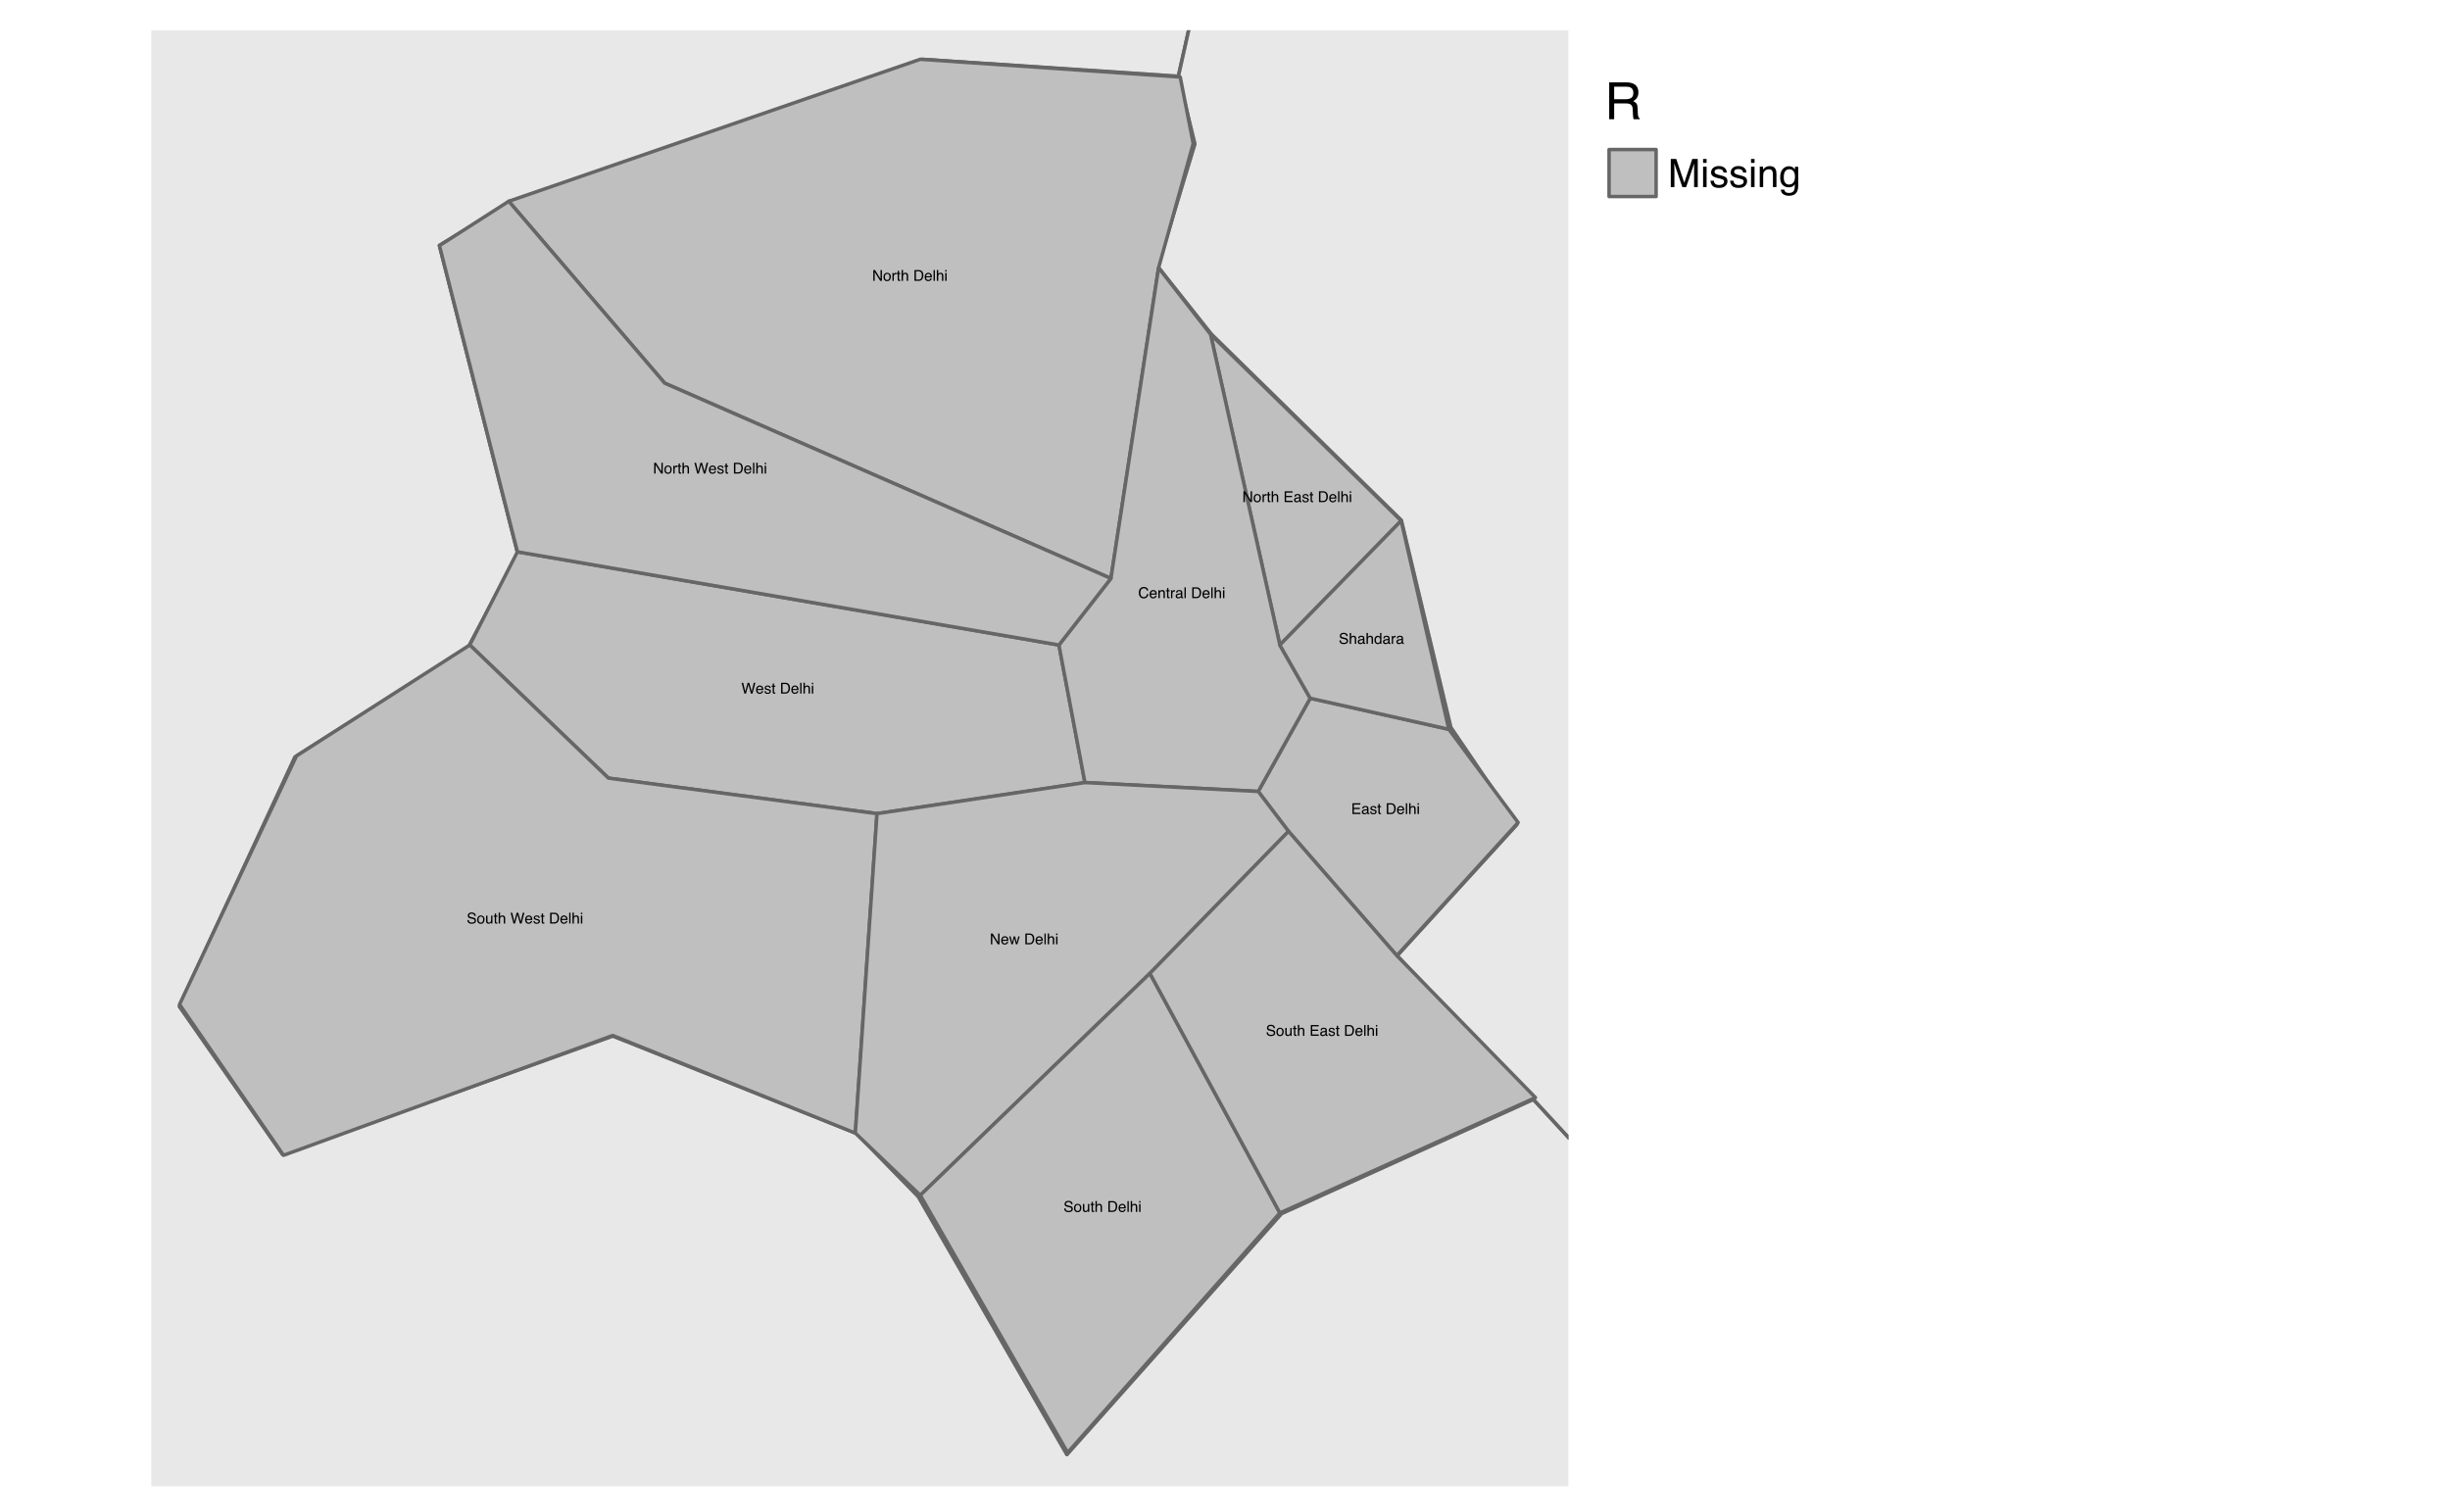 <?xml version="1.0" encoding="UTF-8"?>
<svg xmlns="http://www.w3.org/2000/svg" xmlns:xlink="http://www.w3.org/1999/xlink" width="525pt" height="324pt" viewBox="0 0 525 324" version="1.1">
<defs>
<g>
<symbol overflow="visible" id="glyph0-0">
<path style="stroke:none;" d="M 0.156 0 L 0.156 -3.438 L 2.891 -3.438 L 2.891 0 Z M 2.453 -0.438 L 2.453 -3.016 L 0.578 -3.016 L 0.578 -0.438 Z M 2.453 -0.438 "/>
</symbol>
<symbol overflow="visible" id="glyph0-1">
<path style="stroke:none;" d="M 1.688 -0.391 C 1.844 -0.391 1.973 -0.41 2.078 -0.453 C 2.254 -0.504 2.398 -0.617 2.516 -0.797 C 2.609 -0.93 2.676 -1.109 2.719 -1.328 C 2.738 -1.461 2.75 -1.582 2.75 -1.688 C 2.75 -2.113 2.664 -2.445 2.5 -2.688 C 2.332 -2.926 2.062 -3.047 1.688 -3.047 L 0.859 -3.047 L 0.859 -0.391 Z M 0.391 -3.438 L 1.781 -3.438 C 2.25 -3.438 2.613 -3.27 2.875 -2.938 C 3.113 -2.633 3.234 -2.242 3.234 -1.766 C 3.234 -1.398 3.164 -1.07 3.031 -0.781 C 2.781 -0.258 2.363 0 1.781 0 L 0.391 0 Z M 0.391 -3.438 "/>
</symbol>
<symbol overflow="visible" id="glyph0-2">
<path style="stroke:none;" d="M 1.359 -2.562 C 1.535 -2.562 1.707 -2.52 1.875 -2.438 C 2.039 -2.352 2.164 -2.242 2.25 -2.109 C 2.332 -1.984 2.391 -1.836 2.422 -1.672 C 2.441 -1.555 2.453 -1.375 2.453 -1.125 L 0.625 -1.125 C 0.625 -0.863 0.68 -0.656 0.797 -0.5 C 0.91 -0.352 1.086 -0.281 1.328 -0.281 C 1.547 -0.281 1.719 -0.352 1.844 -0.5 C 1.926 -0.582 1.984 -0.676 2.016 -0.781 L 2.422 -0.781 C 2.41 -0.695 2.375 -0.598 2.312 -0.484 C 2.25 -0.367 2.18 -0.273 2.109 -0.203 C 1.984 -0.078 1.82 0.004 1.625 0.047 C 1.531 0.078 1.414 0.094 1.281 0.094 C 0.969 0.094 0.703 -0.02 0.484 -0.25 C 0.273 -0.477 0.172 -0.797 0.172 -1.203 C 0.172 -1.609 0.281 -1.938 0.5 -2.188 C 0.719 -2.438 1.004 -2.562 1.359 -2.562 Z M 2.031 -1.453 C 2.008 -1.641 1.969 -1.785 1.906 -1.891 C 1.789 -2.098 1.598 -2.203 1.328 -2.203 C 1.129 -2.203 0.961 -2.129 0.828 -1.984 C 0.703 -1.848 0.633 -1.672 0.625 -1.453 Z M 1.312 -2.562 Z M 1.312 -2.562 "/>
</symbol>
<symbol overflow="visible" id="glyph0-3">
<path style="stroke:none;" d="M 0.328 -3.438 L 0.75 -3.438 L 0.75 0 L 0.328 0 Z M 0.328 -3.438 "/>
</symbol>
<symbol overflow="visible" id="glyph0-4">
<path style="stroke:none;" d="M 0.312 -3.453 L 0.734 -3.453 L 0.734 -2.172 C 0.828 -2.297 0.914 -2.383 1 -2.438 C 1.133 -2.52 1.305 -2.562 1.516 -2.562 C 1.867 -2.562 2.113 -2.438 2.25 -2.188 C 2.32 -2.051 2.359 -1.859 2.359 -1.609 L 2.359 0 L 1.922 0 L 1.922 -1.578 C 1.922 -1.766 1.895 -1.898 1.844 -1.984 C 1.77 -2.117 1.629 -2.188 1.422 -2.188 C 1.242 -2.188 1.082 -2.125 0.938 -2 C 0.801 -1.883 0.734 -1.66 0.734 -1.328 L 0.734 0 L 0.312 0 Z M 0.312 -3.453 "/>
</symbol>
<symbol overflow="visible" id="glyph0-5">
<path style="stroke:none;" d="M 0.312 -2.5 L 0.734 -2.5 L 0.734 0 L 0.312 0 Z M 0.312 -3.438 L 0.734 -3.438 L 0.734 -2.969 L 0.312 -2.969 Z M 0.312 -3.438 "/>
</symbol>
<symbol overflow="visible" id="glyph1-0">
<path style="stroke:none;" d="M 0.109 0 L 0.109 -2.312 L 1.953 -2.312 L 1.953 0 Z M 1.656 -0.297 L 1.656 -2.031 L 0.391 -2.031 L 0.391 -0.297 Z M 1.656 -0.297 "/>
</symbol>
<symbol overflow="visible" id="glyph1-1">
<path style="stroke:none;" d="M 0.25 -2.312 L 0.625 -2.312 L 1.797 -0.438 L 1.797 -2.312 L 2.094 -2.312 L 2.094 0 L 1.734 0 L 0.547 -1.875 L 0.547 0 L 0.25 0 Z M 1.141 -2.312 Z M 1.141 -2.312 "/>
</symbol>
<symbol overflow="visible" id="glyph1-2">
<path style="stroke:none;" d="M 0.875 -0.188 C 1.062 -0.188 1.191 -0.254 1.266 -0.391 C 1.336 -0.535 1.375 -0.695 1.375 -0.875 C 1.375 -1.031 1.348 -1.16 1.297 -1.266 C 1.211 -1.422 1.078 -1.5 0.891 -1.5 C 0.711 -1.5 0.582 -1.43 0.5 -1.297 C 0.426 -1.16 0.391 -1 0.391 -0.812 C 0.391 -0.633 0.426 -0.484 0.5 -0.359 C 0.582 -0.242 0.707 -0.188 0.875 -0.188 Z M 0.891 -1.734 C 1.109 -1.734 1.289 -1.66 1.438 -1.516 C 1.594 -1.367 1.672 -1.156 1.672 -0.875 C 1.672 -0.602 1.602 -0.379 1.469 -0.203 C 1.332 -0.023 1.129 0.062 0.859 0.062 C 0.617 0.062 0.43 -0.016 0.297 -0.172 C 0.16 -0.328 0.094 -0.539 0.094 -0.812 C 0.094 -1.094 0.164 -1.316 0.312 -1.484 C 0.457 -1.648 0.648 -1.734 0.891 -1.734 Z M 0.875 -1.734 Z M 0.875 -1.734 "/>
</symbol>
<symbol overflow="visible" id="glyph1-3">
<path style="stroke:none;" d="M 0.219 -1.688 L 0.484 -1.688 L 0.484 -1.406 C 0.504 -1.457 0.555 -1.523 0.641 -1.609 C 0.734 -1.691 0.836 -1.734 0.953 -1.734 C 0.953 -1.734 0.957 -1.727 0.969 -1.719 C 0.988 -1.719 1.016 -1.719 1.047 -1.719 L 1.047 -1.422 C 1.023 -1.422 1.004 -1.422 0.984 -1.422 C 0.973 -1.422 0.961 -1.422 0.953 -1.422 C 0.805 -1.422 0.691 -1.375 0.609 -1.281 C 0.535 -1.195 0.5 -1.094 0.5 -0.969 L 0.5 0 L 0.219 0 Z M 0.219 -1.688 "/>
</symbol>
<symbol overflow="visible" id="glyph1-4">
<path style="stroke:none;" d="M 0.266 -2.156 L 0.547 -2.156 L 0.547 -1.688 L 0.828 -1.688 L 0.828 -1.453 L 0.547 -1.453 L 0.547 -0.359 C 0.547 -0.297 0.566 -0.254 0.609 -0.234 C 0.629 -0.223 0.664 -0.219 0.719 -0.219 C 0.738 -0.219 0.754 -0.219 0.766 -0.219 C 0.785 -0.219 0.805 -0.219 0.828 -0.219 L 0.828 0 C 0.797 0.008 0.758 0.016 0.719 0.016 C 0.688 0.023 0.648 0.031 0.609 0.031 C 0.473 0.031 0.379 0 0.328 -0.062 C 0.285 -0.133 0.266 -0.227 0.266 -0.344 L 0.266 -1.453 L 0.031 -1.453 L 0.031 -1.688 L 0.266 -1.688 Z M 0.266 -2.156 "/>
</symbol>
<symbol overflow="visible" id="glyph1-5">
<path style="stroke:none;" d="M 0.203 -2.328 L 0.5 -2.328 L 0.5 -1.469 C 0.562 -1.551 0.617 -1.609 0.672 -1.641 C 0.766 -1.703 0.879 -1.734 1.016 -1.734 C 1.266 -1.734 1.43 -1.645 1.516 -1.469 C 1.566 -1.375 1.594 -1.242 1.594 -1.078 L 1.594 0 L 1.297 0 L 1.297 -1.062 C 1.297 -1.188 1.281 -1.281 1.25 -1.344 C 1.195 -1.438 1.098 -1.484 0.953 -1.484 C 0.836 -1.484 0.734 -1.441 0.641 -1.359 C 0.547 -1.273 0.5 -1.117 0.5 -0.891 L 0.5 0 L 0.203 0 Z M 0.203 -2.328 "/>
</symbol>
<symbol overflow="visible" id="glyph1-6">
<path style="stroke:none;" d=""/>
</symbol>
<symbol overflow="visible" id="glyph1-7">
<path style="stroke:none;" d="M 1.141 -0.266 C 1.242 -0.266 1.332 -0.273 1.406 -0.297 C 1.52 -0.336 1.617 -0.414 1.703 -0.531 C 1.766 -0.625 1.805 -0.75 1.828 -0.906 C 1.848 -0.988 1.859 -1.066 1.859 -1.141 C 1.859 -1.43 1.801 -1.656 1.688 -1.812 C 1.57 -1.969 1.391 -2.047 1.141 -2.047 L 0.578 -2.047 L 0.578 -0.266 Z M 0.266 -2.312 L 1.203 -2.312 C 1.516 -2.312 1.758 -2.203 1.938 -1.984 C 2.094 -1.773 2.172 -1.516 2.172 -1.203 C 2.172 -0.953 2.125 -0.727 2.031 -0.531 C 1.875 -0.176 1.598 0 1.203 0 L 0.266 0 Z M 0.266 -2.312 "/>
</symbol>
<symbol overflow="visible" id="glyph1-8">
<path style="stroke:none;" d="M 0.906 -1.734 C 1.031 -1.734 1.148 -1.703 1.266 -1.641 C 1.379 -1.586 1.461 -1.516 1.516 -1.422 C 1.578 -1.336 1.617 -1.238 1.641 -1.125 C 1.648 -1.051 1.656 -0.926 1.656 -0.75 L 0.422 -0.75 C 0.422 -0.582 0.457 -0.445 0.531 -0.344 C 0.613 -0.238 0.734 -0.188 0.891 -0.188 C 1.035 -0.188 1.156 -0.234 1.25 -0.328 C 1.301 -0.391 1.336 -0.457 1.359 -0.531 L 1.641 -0.531 C 1.629 -0.469 1.602 -0.395 1.562 -0.312 C 1.52 -0.238 1.473 -0.18 1.422 -0.141 C 1.336 -0.055 1.227 0 1.094 0.031 C 1.031 0.051 0.957 0.062 0.875 0.062 C 0.656 0.062 0.473 -0.016 0.328 -0.172 C 0.18 -0.328 0.109 -0.539 0.109 -0.812 C 0.109 -1.082 0.18 -1.301 0.328 -1.469 C 0.484 -1.645 0.676 -1.734 0.906 -1.734 Z M 1.359 -0.984 C 1.348 -1.109 1.32 -1.207 1.281 -1.281 C 1.207 -1.414 1.078 -1.484 0.891 -1.484 C 0.766 -1.484 0.656 -1.438 0.562 -1.344 C 0.477 -1.25 0.43 -1.129 0.422 -0.984 Z M 0.891 -1.734 Z M 0.891 -1.734 "/>
</symbol>
<symbol overflow="visible" id="glyph1-9">
<path style="stroke:none;" d="M 0.219 -2.312 L 0.5 -2.312 L 0.5 0 L 0.219 0 Z M 0.219 -2.312 "/>
</symbol>
<symbol overflow="visible" id="glyph1-10">
<path style="stroke:none;" d="M 0.203 -1.688 L 0.5 -1.688 L 0.5 0 L 0.203 0 Z M 0.203 -2.312 L 0.5 -2.312 L 0.5 -2 L 0.203 -2 Z M 0.203 -2.312 "/>
</symbol>
<symbol overflow="visible" id="glyph1-11">
<path style="stroke:none;" d="M 0.281 -2.312 L 1.969 -2.312 L 1.969 -2.031 L 0.578 -2.031 L 0.578 -1.328 L 1.859 -1.328 L 1.859 -1.062 L 0.578 -1.062 L 0.578 -0.281 L 1.984 -0.281 L 1.984 0 L 0.281 0 Z M 1.141 -2.312 Z M 1.141 -2.312 "/>
</symbol>
<symbol overflow="visible" id="glyph1-12">
<path style="stroke:none;" d="M 0.422 -0.453 C 0.422 -0.367 0.453 -0.301 0.516 -0.25 C 0.578 -0.207 0.648 -0.188 0.734 -0.188 C 0.828 -0.188 0.922 -0.207 1.016 -0.25 C 1.172 -0.332 1.25 -0.457 1.25 -0.625 L 1.25 -0.859 C 1.219 -0.836 1.176 -0.816 1.125 -0.797 C 1.07 -0.785 1.02 -0.781 0.969 -0.781 L 0.797 -0.75 C 0.691 -0.738 0.613 -0.719 0.562 -0.688 C 0.469 -0.633 0.422 -0.555 0.422 -0.453 Z M 1.109 -1.031 C 1.18 -1.031 1.227 -1.055 1.25 -1.109 C 1.258 -1.129 1.266 -1.164 1.266 -1.219 C 1.266 -1.312 1.227 -1.379 1.156 -1.422 C 1.094 -1.473 0.992 -1.5 0.859 -1.5 C 0.711 -1.5 0.609 -1.457 0.547 -1.375 C 0.516 -1.332 0.492 -1.266 0.484 -1.172 L 0.219 -1.172 C 0.219 -1.379 0.281 -1.523 0.406 -1.609 C 0.539 -1.691 0.695 -1.734 0.875 -1.734 C 1.07 -1.734 1.234 -1.695 1.359 -1.625 C 1.484 -1.539 1.547 -1.422 1.547 -1.266 L 1.547 -0.297 C 1.547 -0.266 1.551 -0.238 1.562 -0.219 C 1.57 -0.195 1.598 -0.188 1.641 -0.188 C 1.648 -0.188 1.66 -0.188 1.672 -0.188 C 1.691 -0.195 1.711 -0.203 1.734 -0.203 L 1.734 0.016 C 1.68 0.023 1.645 0.031 1.625 0.031 C 1.602 0.031 1.57 0.031 1.531 0.031 C 1.438 0.031 1.363 0 1.312 -0.062 C 1.289 -0.102 1.273 -0.156 1.266 -0.219 C 1.211 -0.145 1.129 -0.078 1.016 -0.016 C 0.91 0.035 0.789 0.062 0.656 0.062 C 0.5 0.062 0.367 0.016 0.266 -0.078 C 0.172 -0.18 0.125 -0.301 0.125 -0.438 C 0.125 -0.594 0.172 -0.711 0.266 -0.797 C 0.367 -0.891 0.5 -0.945 0.656 -0.969 Z M 0.875 -1.734 Z M 0.875 -1.734 "/>
</symbol>
<symbol overflow="visible" id="glyph1-13">
<path style="stroke:none;" d="M 0.375 -0.531 C 0.383 -0.438 0.41 -0.363 0.453 -0.312 C 0.523 -0.219 0.648 -0.172 0.828 -0.172 C 0.93 -0.172 1.02 -0.191 1.094 -0.234 C 1.176 -0.285 1.219 -0.359 1.219 -0.453 C 1.219 -0.523 1.188 -0.582 1.125 -0.625 C 1.082 -0.645 1 -0.672 0.875 -0.703 L 0.656 -0.766 C 0.508 -0.797 0.398 -0.832 0.328 -0.875 C 0.211 -0.957 0.156 -1.066 0.156 -1.203 C 0.156 -1.359 0.211 -1.484 0.328 -1.578 C 0.441 -1.68 0.598 -1.734 0.797 -1.734 C 1.047 -1.734 1.227 -1.66 1.344 -1.516 C 1.414 -1.422 1.445 -1.316 1.438 -1.203 L 1.172 -1.203 C 1.172 -1.266 1.148 -1.32 1.109 -1.375 C 1.047 -1.457 0.93 -1.5 0.766 -1.5 C 0.66 -1.5 0.578 -1.477 0.516 -1.438 C 0.461 -1.395 0.438 -1.336 0.438 -1.266 C 0.438 -1.191 0.473 -1.133 0.547 -1.094 C 0.586 -1.062 0.648 -1.035 0.734 -1.016 L 0.922 -0.969 C 1.129 -0.926 1.266 -0.879 1.328 -0.828 C 1.441 -0.754 1.5 -0.641 1.5 -0.484 C 1.5 -0.336 1.441 -0.207 1.328 -0.094 C 1.211 0.008 1.039 0.062 0.812 0.062 C 0.551 0.062 0.367 0.004 0.266 -0.109 C 0.16 -0.223 0.109 -0.363 0.109 -0.531 Z M 0.797 -1.734 Z M 0.797 -1.734 "/>
</symbol>
<symbol overflow="visible" id="glyph1-14">
<path style="stroke:none;" d="M 0.406 -2.312 L 0.844 -0.438 L 1.359 -2.312 L 1.703 -2.312 L 2.234 -0.438 L 2.672 -2.312 L 3.016 -2.312 L 2.406 0 L 2.062 0 L 1.531 -1.922 L 1 0 L 0.672 0 L 0.062 -2.312 Z M 0.406 -2.312 "/>
</symbol>
<symbol overflow="visible" id="glyph1-15">
<path style="stroke:none;" d="M 0.453 -0.75 C 0.461 -0.613 0.492 -0.504 0.547 -0.422 C 0.648 -0.273 0.832 -0.203 1.094 -0.203 C 1.207 -0.203 1.316 -0.219 1.422 -0.25 C 1.609 -0.312 1.703 -0.426 1.703 -0.594 C 1.703 -0.719 1.66 -0.812 1.578 -0.875 C 1.492 -0.926 1.367 -0.969 1.203 -1 L 0.891 -1.078 C 0.68 -1.117 0.535 -1.172 0.453 -1.234 C 0.305 -1.328 0.234 -1.473 0.234 -1.672 C 0.234 -1.879 0.305 -2.047 0.453 -2.172 C 0.598 -2.305 0.801 -2.375 1.062 -2.375 C 1.301 -2.375 1.504 -2.316 1.672 -2.203 C 1.848 -2.086 1.938 -1.898 1.938 -1.641 L 1.641 -1.641 C 1.629 -1.766 1.598 -1.859 1.547 -1.922 C 1.441 -2.047 1.273 -2.109 1.047 -2.109 C 0.867 -2.109 0.738 -2.066 0.656 -1.984 C 0.57 -1.91 0.531 -1.82 0.531 -1.719 C 0.531 -1.602 0.578 -1.52 0.672 -1.469 C 0.734 -1.438 0.875 -1.395 1.094 -1.344 L 1.422 -1.266 C 1.578 -1.234 1.695 -1.188 1.781 -1.125 C 1.926 -1.008 2 -0.852 2 -0.656 C 2 -0.395 1.906 -0.207 1.719 -0.094 C 1.531 0.008 1.316 0.062 1.078 0.062 C 0.785 0.062 0.555 -0.008 0.391 -0.156 C 0.234 -0.301 0.156 -0.5 0.156 -0.75 Z M 1.094 -2.391 Z M 1.094 -2.391 "/>
</symbol>
<symbol overflow="visible" id="glyph1-16">
<path style="stroke:none;" d="M 0.5 -1.688 L 0.5 -0.562 C 0.5 -0.477 0.508 -0.41 0.531 -0.359 C 0.582 -0.254 0.676 -0.203 0.812 -0.203 C 1.008 -0.203 1.145 -0.289 1.219 -0.469 C 1.258 -0.562 1.281 -0.691 1.281 -0.859 L 1.281 -1.688 L 1.562 -1.688 L 1.562 0 L 1.297 0 L 1.297 -0.25 C 1.266 -0.188 1.219 -0.133 1.156 -0.094 C 1.051 0 0.922 0.047 0.766 0.047 C 0.523 0.047 0.359 -0.035 0.266 -0.203 C 0.223 -0.285 0.203 -0.398 0.203 -0.547 L 0.203 -1.688 Z M 0.891 -1.734 Z M 0.891 -1.734 "/>
</symbol>
<symbol overflow="visible" id="glyph1-17">
<path style="stroke:none;" d="M 1.219 -2.391 C 1.52 -2.391 1.75 -2.312 1.906 -2.156 C 2.07 -2 2.16 -1.82 2.172 -1.625 L 1.875 -1.625 C 1.832 -1.77 1.758 -1.883 1.656 -1.969 C 1.562 -2.062 1.422 -2.109 1.234 -2.109 C 1.004 -2.109 0.816 -2.023 0.672 -1.859 C 0.535 -1.703 0.469 -1.457 0.469 -1.125 C 0.469 -0.852 0.531 -0.633 0.656 -0.469 C 0.781 -0.301 0.969 -0.219 1.219 -0.219 C 1.445 -0.219 1.625 -0.305 1.75 -0.484 C 1.812 -0.578 1.859 -0.703 1.891 -0.859 L 2.203 -0.859 C 2.172 -0.609 2.078 -0.398 1.922 -0.234 C 1.742 -0.035 1.5 0.062 1.188 0.062 C 0.914 0.062 0.688 -0.02 0.5 -0.188 C 0.258 -0.406 0.141 -0.738 0.141 -1.188 C 0.141 -1.531 0.227 -1.812 0.406 -2.031 C 0.602 -2.27 0.875 -2.391 1.219 -2.391 Z M 1.156 -2.391 Z M 1.156 -2.391 "/>
</symbol>
<symbol overflow="visible" id="glyph1-18">
<path style="stroke:none;" d="M 0.203 -1.688 L 0.484 -1.688 L 0.484 -1.453 C 0.555 -1.547 0.633 -1.613 0.719 -1.656 C 0.812 -1.707 0.914 -1.734 1.031 -1.734 C 1.27 -1.734 1.43 -1.648 1.516 -1.484 C 1.566 -1.391 1.594 -1.254 1.594 -1.078 L 1.594 0 L 1.297 0 L 1.297 -1.062 C 1.297 -1.164 1.281 -1.25 1.25 -1.312 C 1.195 -1.414 1.109 -1.469 0.984 -1.469 C 0.91 -1.469 0.852 -1.461 0.812 -1.453 C 0.727 -1.43 0.66 -1.383 0.609 -1.312 C 0.555 -1.258 0.523 -1.203 0.516 -1.141 C 0.504 -1.078 0.5 -0.992 0.5 -0.891 L 0.5 0 L 0.203 0 Z M 0.875 -1.734 Z M 0.875 -1.734 "/>
</symbol>
<symbol overflow="visible" id="glyph1-19">
<path style="stroke:none;" d="M 0.344 -1.688 L 0.672 -0.359 L 1 -1.688 L 1.312 -1.688 L 1.641 -0.359 L 1.984 -1.688 L 2.281 -1.688 L 1.781 0 L 1.484 0 L 1.141 -1.312 L 0.812 0 L 0.516 0 L 0.031 -1.688 Z M 0.344 -1.688 "/>
</symbol>
<symbol overflow="visible" id="glyph1-20">
<path style="stroke:none;" d="M 0.391 -0.828 C 0.391 -0.641 0.426 -0.484 0.5 -0.359 C 0.582 -0.242 0.707 -0.188 0.875 -0.188 C 1.008 -0.188 1.117 -0.242 1.203 -0.359 C 1.285 -0.473 1.328 -0.633 1.328 -0.844 C 1.328 -1.062 1.281 -1.219 1.188 -1.312 C 1.102 -1.414 1 -1.469 0.875 -1.469 C 0.727 -1.469 0.609 -1.41 0.516 -1.297 C 0.43 -1.191 0.391 -1.035 0.391 -0.828 Z M 0.812 -1.719 C 0.945 -1.719 1.055 -1.691 1.141 -1.641 C 1.191 -1.609 1.25 -1.551 1.312 -1.469 L 1.312 -2.328 L 1.594 -2.328 L 1.594 0 L 1.328 0 L 1.328 -0.234 C 1.266 -0.129 1.188 -0.051 1.094 0 C 1 0.039 0.895 0.062 0.781 0.062 C 0.594 0.062 0.43 -0.016 0.297 -0.172 C 0.16 -0.336 0.094 -0.551 0.094 -0.812 C 0.094 -1.062 0.156 -1.273 0.281 -1.453 C 0.406 -1.629 0.582 -1.719 0.812 -1.719 Z M 0.812 -1.719 "/>
</symbol>
<symbol overflow="visible" id="glyph2-0">
<path style="stroke:none;" d="M 0.359 0 L 0.359 -7.891 L 6.625 -7.891 L 6.625 0 Z M 5.625 -0.984 L 5.625 -6.906 L 1.344 -6.906 L 1.344 -0.984 Z M 5.625 -0.984 "/>
</symbol>
<symbol overflow="visible" id="glyph2-1">
<path style="stroke:none;" d="M 4.5 -4.281 C 5.008 -4.281 5.41 -4.379 5.703 -4.578 C 5.992 -4.773 6.141 -5.133 6.141 -5.656 C 6.141 -6.219 5.93 -6.602 5.516 -6.812 C 5.297 -6.914 5.004 -6.969 4.641 -6.969 L 2.031 -6.969 L 2.031 -4.281 Z M 0.969 -7.891 L 4.625 -7.891 C 5.219 -7.891 5.711 -7.801 6.109 -7.625 C 6.848 -7.289 7.219 -6.672 7.219 -5.766 C 7.219 -5.285 7.117 -4.895 6.922 -4.594 C 6.734 -4.301 6.461 -4.062 6.109 -3.875 C 6.41 -3.75 6.641 -3.582 6.797 -3.375 C 6.953 -3.176 7.039 -2.848 7.062 -2.391 L 7.094 -1.328 C 7.102 -1.023 7.129 -0.801 7.172 -0.656 C 7.234 -0.406 7.348 -0.242 7.516 -0.172 L 7.516 0 L 6.203 0 C 6.172 -0.07 6.145 -0.16 6.125 -0.266 C 6.102 -0.367 6.082 -0.578 6.062 -0.891 L 6 -2.203 C 5.977 -2.711 5.789 -3.055 5.438 -3.234 C 5.227 -3.336 4.906 -3.391 4.469 -3.391 L 2.031 -3.391 L 2.031 0 L 0.969 0 Z M 0.969 -7.891 "/>
</symbol>
<symbol overflow="visible" id="glyph3-0">
<path style="stroke:none;" d="M 0.266 0 L 0.266 -6.031 L 5.062 -6.031 L 5.062 0 Z M 4.297 -0.75 L 4.297 -5.281 L 1.031 -5.281 L 1.031 -0.75 Z M 4.297 -0.75 "/>
</symbol>
<symbol overflow="visible" id="glyph3-1">
<path style="stroke:none;" d="M 0.625 -6.031 L 1.797 -6.031 L 3.516 -0.938 L 5.234 -6.031 L 6.406 -6.031 L 6.406 0 L 5.625 0 L 5.625 -3.562 C 5.625 -3.688 5.625 -3.891 5.625 -4.172 C 5.633 -4.453 5.641 -4.754 5.641 -5.078 L 3.922 0 L 3.109 0 L 1.375 -5.078 L 1.375 -4.906 C 1.375 -4.75 1.379 -4.52 1.391 -4.219 C 1.398 -3.914 1.406 -3.695 1.406 -3.562 L 1.406 0 L 0.625 0 Z M 0.625 -6.031 "/>
</symbol>
<symbol overflow="visible" id="glyph3-2">
<path style="stroke:none;" d="M 0.547 -4.375 L 1.297 -4.375 L 1.297 0 L 0.547 0 Z M 0.547 -6.031 L 1.297 -6.031 L 1.297 -5.188 L 0.547 -5.188 Z M 0.547 -6.031 "/>
</symbol>
<symbol overflow="visible" id="glyph3-3">
<path style="stroke:none;" d="M 0.984 -1.375 C 1.004 -1.133 1.066 -0.945 1.172 -0.812 C 1.348 -0.57 1.672 -0.453 2.141 -0.453 C 2.41 -0.453 2.648 -0.508 2.859 -0.625 C 3.066 -0.75 3.172 -0.938 3.172 -1.188 C 3.172 -1.375 3.086 -1.52 2.922 -1.625 C 2.816 -1.676 2.602 -1.742 2.281 -1.828 L 1.703 -1.969 C 1.328 -2.062 1.051 -2.164 0.875 -2.281 C 0.551 -2.477 0.391 -2.754 0.391 -3.109 C 0.391 -3.523 0.539 -3.863 0.844 -4.125 C 1.145 -4.383 1.547 -4.516 2.047 -4.516 C 2.711 -4.516 3.191 -4.316 3.484 -3.922 C 3.672 -3.68 3.758 -3.414 3.75 -3.125 L 3.047 -3.125 C 3.035 -3.289 2.977 -3.445 2.875 -3.594 C 2.707 -3.781 2.414 -3.875 2 -3.875 C 1.719 -3.875 1.504 -3.82 1.359 -3.719 C 1.211 -3.613 1.141 -3.473 1.141 -3.297 C 1.141 -3.109 1.234 -2.957 1.422 -2.844 C 1.535 -2.77 1.695 -2.707 1.906 -2.656 L 2.406 -2.531 C 2.938 -2.406 3.289 -2.281 3.469 -2.156 C 3.758 -1.969 3.906 -1.672 3.906 -1.266 C 3.906 -0.879 3.754 -0.539 3.453 -0.25 C 3.16 0.031 2.707 0.172 2.094 0.172 C 1.438 0.172 0.973 0.023 0.703 -0.266 C 0.43 -0.566 0.285 -0.938 0.266 -1.375 Z M 2.078 -4.5 Z M 2.078 -4.5 "/>
</symbol>
<symbol overflow="visible" id="glyph3-4">
<path style="stroke:none;" d="M 0.547 -4.391 L 1.25 -4.391 L 1.25 -3.766 C 1.457 -4.023 1.676 -4.211 1.906 -4.328 C 2.133 -4.441 2.395 -4.5 2.688 -4.5 C 3.301 -4.5 3.719 -4.281 3.938 -3.844 C 4.062 -3.602 4.125 -3.258 4.125 -2.812 L 4.125 0 L 3.375 0 L 3.375 -2.766 C 3.375 -3.035 3.332 -3.254 3.25 -3.422 C 3.125 -3.691 2.891 -3.828 2.547 -3.828 C 2.367 -3.828 2.223 -3.812 2.109 -3.781 C 1.91 -3.719 1.734 -3.598 1.578 -3.422 C 1.453 -3.273 1.367 -3.125 1.328 -2.969 C 1.297 -2.812 1.281 -2.586 1.281 -2.297 L 1.281 0 L 0.547 0 Z M 2.281 -4.5 Z M 2.281 -4.5 "/>
</symbol>
<symbol overflow="visible" id="glyph3-5">
<path style="stroke:none;" d="M 2.094 -4.469 C 2.438 -4.469 2.738 -4.383 3 -4.219 C 3.133 -4.125 3.273 -3.984 3.422 -3.797 L 3.422 -4.359 L 4.109 -4.359 L 4.109 -0.359 C 4.109 0.203 4.023 0.645 3.859 0.969 C 3.555 1.562 2.977 1.859 2.125 1.859 C 1.645 1.859 1.242 1.75 0.922 1.531 C 0.598 1.32 0.422 0.992 0.391 0.547 L 1.141 0.547 C 1.172 0.742 1.238 0.895 1.344 1 C 1.508 1.164 1.773 1.25 2.141 1.25 C 2.703 1.25 3.07 1.051 3.25 0.656 C 3.352 0.414 3.398 -0.004 3.391 -0.609 C 3.242 -0.391 3.066 -0.223 2.859 -0.109 C 2.648 -0.004 2.375 0.047 2.031 0.047 C 1.562 0.047 1.145 -0.117 0.781 -0.453 C 0.426 -0.785 0.25 -1.344 0.25 -2.125 C 0.25 -2.863 0.426 -3.438 0.781 -3.844 C 1.145 -4.258 1.582 -4.469 2.094 -4.469 Z M 3.422 -2.219 C 3.422 -2.758 3.305 -3.16 3.078 -3.422 C 2.859 -3.691 2.578 -3.828 2.234 -3.828 C 1.711 -3.828 1.352 -3.582 1.156 -3.094 C 1.062 -2.832 1.016 -2.488 1.016 -2.062 C 1.016 -1.57 1.113 -1.195 1.312 -0.938 C 1.508 -0.676 1.781 -0.547 2.125 -0.547 C 2.656 -0.547 3.031 -0.785 3.25 -1.266 C 3.363 -1.535 3.422 -1.852 3.422 -2.219 Z M 2.172 -4.5 Z M 2.172 -4.5 "/>
</symbol>
</g>
<clipPath id="clip1">
  <path d="M 32.422 6.48 L 336.082 6.48 L 336.082 318.516 L 32.422 318.516 Z M 32.422 6.48 "/>
</clipPath>
<clipPath id="clip2">
  <path d="M 188 6.48 L 336.082 6.48 L 336.082 318.516 L 188 318.516 Z M 188 6.48 "/>
</clipPath>
</defs>
<g id="surface2671">
<rect x="0" y="0" width="525" height="324" style="fill:rgb(100%,100%,100%);fill-opacity:1;stroke:none;"/>
<rect x="0" y="0" width="525" height="324" style="fill:rgb(100%,100%,100%);fill-opacity:1;stroke:none;"/>
<path style="fill-rule:evenodd;fill:rgb(85.098%,85.098%,85.098%);fill-opacity:0.6;stroke-width:0.75;stroke-linecap:round;stroke-linejoin:round;stroke:rgb(40%,40%,40%);stroke-opacity:1;stroke-miterlimit:10;" d="M 299.391 204.809 L 328.582 235.617 L 274.621 260.082 L 228.621 311.727 L 196.773 256.457 L 183.504 242.867 L 131.312 222.027 L 60.543 247.395 L 38.43 215.684 L 63.199 162.223 L 100.352 138.668 L 110.965 118.73 L 94.16 52.59 L 109.199 43.527 L 197.66 12.719 L 252.504 16.344 L 256.043 30.844 L 248.082 57.117 L 259.582 71.617 L 300.273 111.484 L 310.891 155.883 L 325.043 176.723 Z M 299.391 204.809 "/>
<g clip-path="url(#clip1)" clip-rule="nonzero">
<path style="fill-rule:evenodd;fill:rgb(85.098%,85.098%,85.098%);fill-opacity:0.6;stroke-width:0.75;stroke-linecap:round;stroke-linejoin:round;stroke:rgb(40%,40%,40%);stroke-opacity:1;stroke-miterlimit:10;" d="M 417.043 443.109 L 402.891 522.848 L 440.93 585.367 L 433.852 627.047 L 371.043 674.164 L 326.812 677.785 L 291.43 711.312 L 153.43 696.812 L 114.504 806.449 L 64.965 754.805 L 94.16 682.316 L 87.082 582.648 L 110.082 487.508 L 42.852 433.145 L 9.234 481.168 L -53.57 521.035 L -64.188 569.961 L -139.379 595.332 L -136.727 556.371 L -270.305 461.23 L -242.879 496.57 L -266.766 568.148 L -300.379 534.625 L -358.766 579.93 L -353.457 642.449 L -320.727 688.66 L -349.035 711.312 L -406.535 683.223 L -467.57 675.973 L -489.688 626.141 L -466.688 623.422 L -446.34 540.062 L -451.648 497.477 L -418.918 433.145 L -512.688 321.695 L -641.84 236.523 L -669.266 182.156 L -704.648 174.91 L -728.535 29.031 L -755.07 -31.68 L -724.109 -61.578 L -773.648 -118.66 L -802.84 -121.379 L -794.879 -251.855 L -829.379 -267.262 L -890.418 -251.855 L -982.418 -231.016 L -1000.109 -269.07 L -1052.305 -265.449 L -1065.57 -318.906 L -1115.996 -346.09 L -1152.266 -318.906 L -1259.305 -320.719 L -1269.918 -382.332 L -1247.805 -430.355 L -1275.227 -452.102 L -1251.34 -576.234 L -1330.07 -571.703 L -1327.418 -617.008 L -1283.188 -653.254 L -1303.535 -700.367 L -1233.648 -681.34 L -1200.035 -723.02 L -1138.109 -734.801 L -1071.766 -706.711 L -1031.07 -652.348 L -961.188 -628.789 L -918.727 -636.941 L -889.535 -575.328 L -931.996 -520.059 L -854.148 -449.383 L -829.379 -539.086 L -763.035 -612.477 L -694.035 -568.078 L -612.648 -617.008 L -579.035 -622.445 L -481.727 -560.832 L -422.457 -572.609 L -394.148 -614.289 L -326.918 -634.223 L -351.688 -691.309 L -303.918 -798.227 L -213.688 -835.375 L -180.957 -804.566 L -117.266 -806.379 L -81.879 -836.281 L -79.227 -838.094 L -126.109 -898.801 L -39.418 -954.07 L -18.188 -1022.027 L 76.465 -1020.215 L 68.504 -1032.902 L 73.812 -1041.961 L 84.43 -1141.633 L 27.812 -1188.75 L 34.004 -1236.77 L 38.43 -1289.324 L -1.379 -1335.535 L 51.699 -1314.695 L 79.121 -1332.816 L 141.93 -1233.145 L 224.199 -1190.559 L 226.852 -1136.195 L 198.543 -1110.824 L 248.082 -1060.988 L 363.082 -1021.121 L 430.312 -1031.996 L 463.043 -989.41 L 464.812 -942.293 L 391.391 -847.152 L 258.699 -699.461 L 227.734 -610.664 L 196.773 -578.047 L 215.352 -533.648 L 188.812 -497.406 L 203.852 -399.547 L 201.199 -310.75 L 217.121 -276.32 L 210.043 -190.242 L 224.199 -102.352 L 262.234 -27.148 L 252.504 16.344 L 197.66 12.719 L 109.199 43.527 L 94.16 52.59 L 110.965 118.73 L 100.352 138.668 L 63.199 162.223 L 38.43 215.684 L 60.543 247.395 L 131.312 222.027 L 183.504 242.867 L 196.773 256.457 L 228.621 311.727 L 274.621 260.082 L 328.582 235.617 L 419.699 334.379 Z M 417.043 443.109 "/>
<path style="fill-rule:evenodd;fill:rgb(85.098%,85.098%,85.098%);fill-opacity:0.6;stroke-width:0.75;stroke-linecap:round;stroke-linejoin:round;stroke:rgb(40%,40%,40%);stroke-opacity:1;stroke-miterlimit:10;" d="M -1161.109 3516.551 L -1276.996 3597.191 L -1301.766 3662.43 L -1183.227 3728.574 L -1315.035 3818.277 L -1384.918 3800.156 L -1422.957 3834.586 L -1464.535 3753.039 L -1534.418 3758.473 L -1527.34 3698.672 L -1618.457 3651.555 L -1631.727 3623.469 L -1670.648 3653.367 L -1706.035 3593.566 L -1749.379 3574.539 L -1823.688 3578.164 L -1806.879 3464.902 L -1855.535 3443.156 L -1883.84 3473.965 L -1912.148 3409.633 L -1973.188 3337.145 L -1967.879 3278.25 L -1945.766 3264.66 L -1951.957 3187.641 L -2003.266 3179.488 L -2045.727 3213.918 L -2062.535 3164.082 L -2113.84 3132.371 L -2147.457 3087.066 L -2098.805 2981.055 L -2142.148 2953.871 L -2135.957 2886.82 L -2185.496 2898.602 L -2210.266 2977.43 L -2343.84 2972.898 L -2369.496 2909.473 L -2464.148 2885.008 L -2475.648 2940.281 L -2560.57 2843.328 L -2571.188 2798.023 L -2669.379 2805.273 L -2731.305 2745.473 L -2811.805 2771.75 L -2885.227 2769.031 L -2963.957 2793.496 L -2991.379 2769.031 L -3066.57 2767.219 L -3124.957 2802.555 L -3177.148 2808.898 L -3234.648 2786.246 L -3278.879 2769.938 L -3379.727 2595.969 L -3408.035 2458.242 L -3487.648 2373.07 L -3537.188 2294.242 L -3531.879 2110.305 L -3569.918 2084.938 L -3615.035 2105.777 L -3698.188 2112.117 L -3766.305 2085.844 L -3864.496 1937.246 L -3873.34 1842.105 L -3840.609 1794.082 L -3821.148 1731.562 L -3814.957 1650.016 L -3821.148 1533.129 L -3889.266 1501.418 L -3987.457 1515.008 L -4042.305 1502.324 L -4083.879 1465.176 L -4205.07 1407.184 L -4220.109 1366.41 L -4203.305 1231.402 L -4160.84 1116.332 L -4000.727 972.266 L -3960.035 909.746 L -3906.957 867.156 L -3845.035 706.781 L -3791.07 644.262 L -3707.035 570.867 L -3628.305 554.559 L -3581.418 571.773 L -3530.109 630.672 L -3526.57 692.285 L -3483.227 762.051 L -3397.418 770.207 L -3224.918 686.848 L -3122.305 662.383 L -2957.766 658.758 L -2837.457 608.02 L -2833.918 635.199 L -2806.496 498.383 L -2767.57 441.297 L -2688.84 372.438 L -2645.496 318.977 L -2591.535 137.762 L -2531.379 62.555 L -2381.879 -9.934 L -2341.188 -46.176 L -2218.227 -98.727 L -2183.727 -181.184 L -2137.727 -235.547 L -2022.727 -457.539 L -1956.379 -703.992 L -1841.379 -752.016 L -1720.188 -783.727 L -1626.418 -867.09 L -1621.996 -818.16 L -1663.57 -772.855 L -1668.879 -722.113 L -1435.34 -709.43 L -1348.648 -704.898 L -1303.535 -700.367 L -1283.188 -653.254 L -1327.418 -617.008 L -1330.07 -571.703 L -1251.34 -576.234 L -1275.227 -452.102 L -1247.805 -430.355 L -1269.918 -382.332 L -1259.305 -320.719 L -1152.266 -318.906 L -1115.996 -346.09 L -1065.57 -318.906 L -1052.305 -265.449 L -1000.109 -269.07 L -982.418 -231.016 L -890.418 -251.855 L -829.379 -267.262 L -794.879 -251.855 L -802.84 -121.379 L -773.648 -118.66 L -724.109 -61.578 L -755.07 -31.68 L -728.535 29.031 L -704.648 174.91 L -669.266 182.156 L -641.84 236.523 L -512.688 321.695 L -418.918 433.145 L -451.648 497.477 L -446.34 540.062 L -466.688 623.422 L -489.688 626.141 L -467.57 675.973 L -406.535 683.223 L -349.035 711.312 L -320.727 688.66 L -353.457 642.449 L -358.766 579.93 L -300.379 534.625 L -266.766 568.148 L -242.879 496.57 L -270.305 461.23 L -136.727 556.371 L -139.379 595.332 L -64.188 569.961 L -53.57 521.035 L 9.234 481.168 L 42.852 433.145 L 110.082 487.508 L 87.082 582.648 L 94.16 682.316 L 64.965 754.805 L 114.504 806.449 L 153.43 696.812 L 291.43 711.312 L 331.234 808.262 L 324.16 890.715 L 380.773 936.926 L 501.082 1078.277 L 508.16 1125.391 L 446.234 1164.355 L 509.93 1256.773 L 410.852 1302.984 L 357.773 1349.195 L 390.504 1407.184 L 431.199 1357.352 L 545.312 1320.199 L 567.43 1282.145 L 698.352 1311.141 L 770.004 1306.609 L 792.121 1271.273 L 862.891 1290.301 L 834.582 1348.289 L 770.891 1372.754 L 757.621 1451.582 L 706.312 1438.898 L 650.582 1462.457 L 603.699 1534.035 L 558.582 1542.191 L 439.16 1625.551 L 380.773 1630.988 L 344.504 1656.359 L 284.352 1720.691 L 196.773 1756.027 L 126.891 1811.297 L 70.273 1835.762 L 41.965 1875.629 L 4.812 1933.621 L -36.766 1961.707 L -79.227 1957.18 L -134.957 2003.387 L -159.727 2113.93 L -152.648 2208.164 L -107.535 2286.992 L -63.301 2325.953 L -10.227 2344.98 L 44.621 2336.828 L 95.93 2368.539 L 175.543 2334.109 L 256.93 2345.887 L 263.121 2306.02 L 309.121 2271.59 L 340.082 2285.18 L 365.734 2408.41 L 355.121 2477.27 L 308.234 2502.641 L 283.465 2479.988 L 228.621 2482.707 L 177.312 2519.855 L 127.773 2506.266 L 56.121 2528.918 L 47.273 2581.469 L 98.582 2642.18 L 14.543 2682.953 L 43.734 2724.633 L 96.812 2714.664 L 147.234 2748.191 L 167.582 2847.859 L 114.504 2911.285 L 47.273 2853.297 L 21.621 2863.262 L 37.543 2927.594 L 30.465 2979.242 L 48.16 3035.418 L 82.66 3075.285 L 58.773 3128.746 L 12.773 3137.805 L -59.766 3088.879 L -78.34 3037.23 L -120.801 3077.098 L -158.84 3080.723 L -264.996 3053.539 L -327.805 3077.098 L -382.648 3087.066 L -377.34 3156.836 L -426.879 3171.332 L -487.035 3282.781 L -570.188 3302.715 L -630.34 3381.543 L -692.266 3349.832 L -702.879 3309.961 L -762.148 3269.188 L -727.648 3198.516 L -623.266 3237.477 L -545.418 3177.676 L -594.957 3120.59 L -558.688 3053.539 L -608.227 2953.871 L -574.609 2916.723 L -508.266 2923.066 L -496.766 2856.922 L -552.496 2775.371 L -575.496 2712.852 L -677.227 2765.406 L -711.727 2751.812 L -765.688 2766.312 L -923.148 2721.914 L -834.688 2586.906 L -825.84 2543.414 L -918.727 2531.637 L -963.84 2577.848 L -962.07 2636.742 L -1007.188 2657.582 L -1053.188 2649.426 L -1085.918 2602.309 L -1130.148 2622.246 L -1109.805 2688.387 L -1042.57 2711.039 L -1033.727 2758.156 L -1093.879 2797.117 L -1142.535 2730.07 L -1161.109 2778.996 L -1153.148 2828.832 L -1204.457 2896.789 L -1136.34 2905.848 L -1113.34 2935.75 L -1155.805 2991.926 L -1171.727 3055.352 L -1106.266 3054.445 L -1082.379 3075.285 L -1099.188 3100.656 L -1044.34 3188.547 L -1085.918 3298.184 L -1063.805 3369.766 L -1074.418 3435.004 L -1117.766 3510.207 Z M -1161.109 3516.551 "/>
</g>
<g clip-path="url(#clip2)" clip-rule="nonzero">
<path style="fill-rule:evenodd;fill:rgb(85.098%,85.098%,85.098%);fill-opacity:0.6;stroke-width:0.75;stroke-linecap:round;stroke-linejoin:round;stroke:rgb(40%,40%,40%);stroke-opacity:1;stroke-miterlimit:10;" d="M 1029.199 2415.656 L 1076.082 2508.984 L 1071.66 2584.188 L 1097.312 2623.152 L 1151.273 2648.52 L 1157.465 2750.004 L 1140.66 2819.77 L 1216.734 2792.59 L 1257.43 2854.203 L 1235.312 2912.191 L 1276.004 2923.969 L 1279.543 2940.281 L 1268.043 2985.586 L 1172.504 3097.031 L 1112.352 3065.32 L 1045.121 2981.961 L 996.465 2957.496 L 931.004 3041.762 L 896.504 2999.176 L 919.504 2968.367 L 861.121 2918.535 L 865.543 2778.09 L 816.004 2660.301 L 805.391 2637.648 L 906.234 2547.945 L 900.043 2510.797 L 900.93 2499.922 L 922.16 2490.863 L 964.621 2475.457 L 931.891 2420.188 L 905.352 2339.547 L 902.699 2281.555 L 902.699 2270.684 L 911.543 2258 L 934.543 2263.434 L 946.93 2241.688 L 948.699 2205.445 L 967.273 2179.168 L 1086.699 2187.324 L 1121.199 2157.422 L 1175.16 2147.457 L 1147.734 2081.312 L 1218.504 1954.461 L 1248.582 1928.184 L 1254.773 1878.348 L 1291.043 1842.105 L 1281.312 1766.898 L 1364.465 1673.574 L 1362.699 1606.523 L 1278.66 1515.008 L 1288.391 1454.301 L 1210.543 1437.086 L 1157.465 1389.969 L 1021.234 1393.594 L 934.543 1358.258 L 913.312 1323.824 L 834.582 1348.289 L 862.891 1290.301 L 792.121 1271.273 L 770.004 1306.609 L 698.352 1311.141 L 567.43 1282.145 L 545.312 1320.199 L 431.199 1357.352 L 390.504 1407.184 L 357.773 1349.195 L 410.852 1302.984 L 509.93 1256.773 L 446.234 1164.355 L 508.16 1125.391 L 501.082 1078.277 L 380.773 936.926 L 324.16 890.715 L 331.234 808.262 L 291.43 711.312 L 326.812 677.785 L 371.043 674.164 L 433.852 627.047 L 440.93 585.367 L 402.891 522.848 L 417.043 443.109 L 419.699 334.379 L 328.582 235.617 L 299.391 204.809 L 325.043 176.723 L 310.891 155.883 L 300.273 111.484 L 259.582 71.617 L 248.082 57.117 L 256.043 30.844 L 252.504 16.344 L 262.234 -27.148 L 224.199 -102.352 L 210.043 -190.242 L 217.121 -276.32 L 201.199 -310.75 L 203.852 -399.547 L 188.812 -497.406 L 215.352 -533.648 L 196.773 -578.047 L 227.734 -610.664 L 258.699 -699.461 L 391.391 -847.152 L 464.812 -942.293 L 463.043 -989.41 L 460.391 -1003.906 L 508.16 -1003.906 L 545.312 -956.789 L 682.43 -898.801 L 624.93 -814.535 L 591.312 -802.758 L 541.773 -664.125 L 601.93 -524.59 L 663.852 -550.863 L 717.812 -463.879 L 781.504 -510.09 L 823.965 -566.27 L 900.043 -606.137 L 1001.773 -558.113 L 1014.16 -501.938 L 1062.812 -448.477 L 1168.965 -386.863 L 1241.504 -369.648 L 1198.16 -309.848 L 1145.965 -254.574 L 1212.312 -215.613 L 1242.391 -158.531 L 1269.812 -166.684 L 1305.199 -192.055 L 1373.312 -156.719 L 1367.121 -125.004 L 1434.352 -75.168 L 1520.16 -48.895 L 1529.004 -12.648 L 1622.773 20.875 L 1679.391 15.438 L 1759.004 -6.309 L 1836.852 102.422 L 1880.199 85.207 L 1900.543 27.219 L 1932.391 33.559 L 2023.504 109.672 L 2044.734 164.035 L 2128.773 166.754 L 2182.734 123.262 L 2249.082 154.977 L 2276.504 203.902 L 2472.004 311.727 L 2564.891 342.535 L 2576.391 387.84 L 2626.812 448.547 L 2687.852 465.762 L 2717.93 523.754 L 2870.965 609.832 L 2953.234 673.258 L 2997.465 628.859 L 3060.273 628.859 L 3090.352 666.914 L 3139.891 681.41 L 3279.66 790.141 L 3404.391 761.145 L 3428.273 773.832 L 3455.699 850.848 L 3443.312 916.992 L 3557.43 907.934 L 3618.465 942.363 L 3707.812 938.738 L 3767.082 1016.664 L 3797.16 1016.664 L 3835.199 965.016 L 3827.234 921.523 L 3953.734 928.773 L 4079.352 994.012 L 4097.043 1016.664 L 4123.582 1056.531 L 4173.121 1122.676 L 4156.312 1182.477 L 4205.852 1208.754 L 4212.043 1312.047 L 4327.043 1366.41 L 4367.734 1446.145 L 4419.043 1480.578 L 4339.43 1501.418 L 4242.121 1481.484 L 4206.734 1533.129 L 4128.004 1565.75 L 4123.582 1601.992 L 4267.773 1649.109 L 4279.273 1722.504 L 4227.082 1752.402 L 4209.391 1831.23 L 4348.273 1932.715 L 4381.891 1923.652 L 4450.004 1974.395 L 4538.469 2034.195 L 4524.312 2073.156 L 4499.543 2107.59 L 4371.273 2065.91 L 4361.543 2115.742 L 4296.082 2114.836 L 4258.043 2074.062 L 4220.004 2097.621 L 4223.543 2136.582 L 4136.852 2188.23 L 4088.199 2269.777 L 4049.273 2293.336 L 4027.16 2285.18 L 3974.082 2332.297 L 3909.504 2352.23 L 3800.699 2434.684 L 3801.582 2549.758 L 3827.234 2700.168 L 3881.199 2730.07 L 3905.082 2790.777 L 3901.543 2852.391 L 3889.16 2868.699 L 3829.891 2886.82 L 3818.391 3008.238 L 3835.199 3039.043 L 3789.199 3147.773 L 3718.43 3266.469 L 3651.199 3299.996 L 3568.043 3299.996 L 3490.199 3240.195 L 3404.391 3130.559 L 3450.391 3106.094 L 3465.43 2971.086 L 3432.699 2964.746 L 3450.391 2887.727 L 3481.352 2835.176 L 3467.199 2791.684 L 3429.16 2795.305 L 3407.93 2755.438 L 3323.004 2769.031 L 3261.965 2785.34 L 3261.965 2823.395 L 3192.082 2815.242 L 3145.199 2692.012 L 3074.43 2676.609 L 2986.852 2657.582 L 2957.66 2563.348 L 2900.16 2553.383 L 2827.621 2515.328 L 2803.734 2450.09 L 2754.199 2431.965 L 2730.312 2458.242 L 2668.391 2469.117 L 2602.043 2446.465 L 2594.082 2520.762 L 2533.93 2613.184 L 2510.93 2619.527 L 2461.391 2586.906 L 2410.082 2577.848 L 2360.543 2603.215 L 2343.734 2534.355 L 2371.16 2512.609 L 2351.699 2432.871 L 2281.812 2478.176 L 2276.504 2512.609 L 2205.734 2496.297 L 2152.66 2528.918 L 2139.391 2571.504 L 2095.16 2509.891 L 2060.66 2547.039 L 2015.543 2539.789 L 2031.465 2517.137 L 2066.852 2474.551 L 2111.965 2441.027 L 2096.93 2395.723 L 2042.965 2367.633 L 2045.621 2299.68 L 1990.773 2294.242 L 1923.543 2325.047 L 1881.965 2330.484 L 1779.352 2428.344 L 1770.504 2490.863 L 1717.43 2463.68 L 1674.082 2476.363 L 1613.93 2442.84 L 1568.812 2503.547 L 1519.273 2485.426 L 1510.43 2443.746 L 1536.965 2388.473 L 1488.312 2338.641 L 1446.734 2342.266 L 1437.004 2375.789 L 1445.852 2395.723 L 1453.812 2434.684 L 1460.891 2437.402 L 1471.504 2457.336 L 1426.391 2480.895 L 1360.043 2483.613 L 1321.121 2409.312 L 1244.16 2419.281 L 1214.965 2451.902 L 1209.66 2432.871 L 1261.852 2328.672 L 1214.965 2301.492 L 1251.234 2231.723 L 1217.621 2216.32 L 1129.16 2254.375 L 1153.93 2323.238 L 1087.582 2303.301 L 1002.66 2373.977 Z M 1029.199 2415.656 "/>
</g>
<g style="fill:rgb(0%,0%,0%);fill-opacity:1;">
  <use xlink:href="#glyph0-1" x="188.109" y="155.227"/>
  <use xlink:href="#glyph0-2" x="191.574" y="155.227"/>
  <use xlink:href="#glyph0-3" x="194.241" y="155.227"/>
  <use xlink:href="#glyph0-4" x="195.307" y="155.227"/>
  <use xlink:href="#glyph0-5" x="197.975" y="155.227"/>
</g>
<path style="fill-rule:evenodd;fill:rgb(74.902%,74.902%,74.902%);fill-opacity:1;stroke-width:0.75;stroke-linecap:round;stroke-linejoin:round;stroke:rgb(40%,40%,40%);stroke-opacity:1;stroke-miterlimit:10;" d="M 252.906 16.508 L 255.691 30.77 L 248.266 57.398 L 238.055 123.961 L 142.441 82.121 L 109.023 43.133 L 197.211 12.703 Z M 252.906 16.508 "/>
<path style="fill-rule:evenodd;fill:rgb(74.902%,74.902%,74.902%);fill-opacity:1;stroke-width:0.75;stroke-linecap:round;stroke-linejoin:round;stroke:rgb(40%,40%,40%);stroke-opacity:1;stroke-miterlimit:10;" d="M 300.25 111.602 L 274.258 138.227 L 259.406 71.66 Z M 300.25 111.602 "/>
<path style="fill-rule:evenodd;fill:rgb(74.902%,74.902%,74.902%);fill-opacity:1;stroke-width:0.75;stroke-linecap:round;stroke-linejoin:round;stroke:rgb(40%,40%,40%);stroke-opacity:1;stroke-miterlimit:10;" d="M 100.668 138.227 L 110.879 118.258 L 226.914 138.227 L 232.484 167.707 L 187.926 174.363 L 130.375 166.754 Z M 100.668 138.227 "/>
<path style="fill-rule:evenodd;fill:rgb(74.902%,74.902%,74.902%);fill-opacity:1;stroke-width:0.75;stroke-linecap:round;stroke-linejoin:round;stroke:rgb(40%,40%,40%);stroke-opacity:1;stroke-miterlimit:10;" d="M 299.32 204.793 L 276.113 178.164 L 269.617 169.609 L 280.758 149.637 L 310.461 156.293 L 325.312 176.266 Z M 299.32 204.793 "/>
<path style="fill-rule:evenodd;fill:rgb(74.902%,74.902%,74.902%);fill-opacity:1;stroke-width:0.75;stroke-linecap:round;stroke-linejoin:round;stroke:rgb(40%,40%,40%);stroke-opacity:1;stroke-miterlimit:10;" d="M 60.754 247.586 L 38.473 215.254 L 63.535 162 L 100.668 138.227 L 130.375 166.754 L 187.926 174.363 L 183.285 242.828 L 131.301 221.91 Z M 60.754 247.586 "/>
<path style="fill-rule:evenodd;fill:rgb(74.902%,74.902%,74.902%);fill-opacity:1;stroke-width:0.75;stroke-linecap:round;stroke-linejoin:round;stroke:rgb(40%,40%,40%);stroke-opacity:1;stroke-miterlimit:10;" d="M 238.055 123.961 L 248.266 57.398 L 259.406 71.66 L 274.258 138.227 L 280.758 149.637 L 269.617 169.609 L 232.484 167.707 L 226.914 138.227 Z M 238.055 123.961 "/>
<path style="fill-rule:evenodd;fill:rgb(74.902%,74.902%,74.902%);fill-opacity:1;stroke-width:0.75;stroke-linecap:round;stroke-linejoin:round;stroke:rgb(40%,40%,40%);stroke-opacity:1;stroke-miterlimit:10;" d="M 187.926 174.363 L 232.484 167.707 L 269.617 169.609 L 276.113 178.164 L 246.41 208.598 L 197.211 256.145 L 183.285 242.828 Z M 187.926 174.363 "/>
<path style="fill-rule:evenodd;fill:rgb(74.902%,74.902%,74.902%);fill-opacity:1;stroke-width:0.75;stroke-linecap:round;stroke-linejoin:round;stroke:rgb(40%,40%,40%);stroke-opacity:1;stroke-miterlimit:10;" d="M 197.211 256.145 L 246.41 208.598 L 274.258 259.945 L 228.773 311.297 Z M 197.211 256.145 "/>
<path style="fill-rule:evenodd;fill:rgb(74.902%,74.902%,74.902%);fill-opacity:1;stroke-width:0.75;stroke-linecap:round;stroke-linejoin:round;stroke:rgb(40%,40%,40%);stroke-opacity:1;stroke-miterlimit:10;" d="M 274.258 138.227 L 300.25 111.602 L 310.461 156.293 L 280.758 149.637 Z M 274.258 138.227 "/>
<path style="fill-rule:evenodd;fill:rgb(74.902%,74.902%,74.902%);fill-opacity:1;stroke-width:0.75;stroke-linecap:round;stroke-linejoin:round;stroke:rgb(40%,40%,40%);stroke-opacity:1;stroke-miterlimit:10;" d="M 276.113 178.164 L 299.32 204.793 L 329.027 235.223 L 274.258 259.945 L 246.41 208.598 Z M 276.113 178.164 "/>
<path style="fill-rule:evenodd;fill:rgb(74.902%,74.902%,74.902%);fill-opacity:1;stroke-width:0.75;stroke-linecap:round;stroke-linejoin:round;stroke:rgb(40%,40%,40%);stroke-opacity:1;stroke-miterlimit:10;" d="M 109.023 43.133 L 142.441 82.121 L 238.055 123.961 L 226.914 138.227 L 110.879 118.258 L 94.172 52.641 Z M 109.023 43.133 "/>
<g style="fill:rgb(0%,0%,0%);fill-opacity:1;">
  <use xlink:href="#glyph1-1" x="186.887" y="60.188"/>
  <use xlink:href="#glyph1-2" x="189.222" y="60.188"/>
  <use xlink:href="#glyph1-3" x="191.021" y="60.188"/>
  <use xlink:href="#glyph1-4" x="192.098" y="60.188"/>
  <use xlink:href="#glyph1-5" x="192.997" y="60.188"/>
  <use xlink:href="#glyph1-6" x="194.796" y="60.188"/>
  <use xlink:href="#glyph1-7" x="195.694" y="60.188"/>
  <use xlink:href="#glyph1-8" x="198.03" y="60.188"/>
  <use xlink:href="#glyph1-9" x="199.829" y="60.188"/>
  <use xlink:href="#glyph1-5" x="200.548" y="60.188"/>
  <use xlink:href="#glyph1-10" x="202.346" y="60.188"/>
</g>
<g style="fill:rgb(0%,0%,0%);fill-opacity:1;">
  <use xlink:href="#glyph1-1" x="266.199" y="107.598"/>
  <use xlink:href="#glyph1-2" x="268.535" y="107.598"/>
  <use xlink:href="#glyph1-3" x="270.334" y="107.598"/>
  <use xlink:href="#glyph1-4" x="271.411" y="107.598"/>
  <use xlink:href="#glyph1-5" x="272.309" y="107.598"/>
  <use xlink:href="#glyph1-6" x="274.108" y="107.598"/>
  <use xlink:href="#glyph1-11" x="275.007" y="107.598"/>
  <use xlink:href="#glyph1-12" x="277.164" y="107.598"/>
  <use xlink:href="#glyph1-13" x="278.963" y="107.598"/>
  <use xlink:href="#glyph1-4" x="280.58" y="107.598"/>
  <use xlink:href="#glyph1-6" x="281.479" y="107.598"/>
  <use xlink:href="#glyph1-7" x="282.377" y="107.598"/>
  <use xlink:href="#glyph1-8" x="284.713" y="107.598"/>
  <use xlink:href="#glyph1-9" x="286.512" y="107.598"/>
  <use xlink:href="#glyph1-5" x="287.231" y="107.598"/>
  <use xlink:href="#glyph1-10" x="289.029" y="107.598"/>
</g>
<g style="fill:rgb(0%,0%,0%);fill-opacity:1;">
  <use xlink:href="#glyph1-14" x="158.848" y="148.637"/>
  <use xlink:href="#glyph1-8" x="161.9" y="148.637"/>
  <use xlink:href="#glyph1-13" x="163.699" y="148.637"/>
  <use xlink:href="#glyph1-4" x="165.316" y="148.637"/>
  <use xlink:href="#glyph1-6" x="166.215" y="148.637"/>
  <use xlink:href="#glyph1-7" x="167.114" y="148.637"/>
  <use xlink:href="#glyph1-8" x="169.449" y="148.637"/>
  <use xlink:href="#glyph1-9" x="171.248" y="148.637"/>
  <use xlink:href="#glyph1-5" x="171.967" y="148.637"/>
  <use xlink:href="#glyph1-10" x="173.766" y="148.637"/>
</g>
<g style="fill:rgb(0%,0%,0%);fill-opacity:1;">
  <use xlink:href="#glyph1-11" x="289.535" y="174.453"/>
  <use xlink:href="#glyph1-12" x="291.692" y="174.453"/>
  <use xlink:href="#glyph1-13" x="293.491" y="174.453"/>
  <use xlink:href="#glyph1-4" x="295.108" y="174.453"/>
  <use xlink:href="#glyph1-6" x="296.007" y="174.453"/>
  <use xlink:href="#glyph1-7" x="296.906" y="174.453"/>
  <use xlink:href="#glyph1-8" x="299.241" y="174.453"/>
  <use xlink:href="#glyph1-9" x="301.04" y="174.453"/>
  <use xlink:href="#glyph1-5" x="301.759" y="174.453"/>
  <use xlink:href="#glyph1-10" x="303.558" y="174.453"/>
</g>
<g style="fill:rgb(0%,0%,0%);fill-opacity:1;">
  <use xlink:href="#glyph1-15" x="100.004" y="197.914"/>
  <use xlink:href="#glyph1-2" x="102.161" y="197.914"/>
  <use xlink:href="#glyph1-16" x="103.96" y="197.914"/>
  <use xlink:href="#glyph1-4" x="105.759" y="197.914"/>
  <use xlink:href="#glyph1-5" x="106.657" y="197.914"/>
  <use xlink:href="#glyph1-6" x="108.456" y="197.914"/>
  <use xlink:href="#glyph1-14" x="109.355" y="197.914"/>
  <use xlink:href="#glyph1-8" x="112.408" y="197.914"/>
  <use xlink:href="#glyph1-13" x="114.206" y="197.914"/>
  <use xlink:href="#glyph1-4" x="115.824" y="197.914"/>
  <use xlink:href="#glyph1-6" x="116.722" y="197.914"/>
  <use xlink:href="#glyph1-7" x="117.621" y="197.914"/>
  <use xlink:href="#glyph1-8" x="119.957" y="197.914"/>
  <use xlink:href="#glyph1-9" x="121.755" y="197.914"/>
  <use xlink:href="#glyph1-5" x="122.474" y="197.914"/>
  <use xlink:href="#glyph1-10" x="124.273" y="197.914"/>
</g>
<g style="fill:rgb(0%,0%,0%);fill-opacity:1;">
  <use xlink:href="#glyph1-17" x="243.891" y="128.18"/>
  <use xlink:href="#glyph1-8" x="246.226" y="128.18"/>
  <use xlink:href="#glyph1-18" x="248.025" y="128.18"/>
  <use xlink:href="#glyph1-4" x="249.824" y="128.18"/>
  <use xlink:href="#glyph1-3" x="250.723" y="128.18"/>
  <use xlink:href="#glyph1-12" x="251.8" y="128.18"/>
  <use xlink:href="#glyph1-9" x="253.599" y="128.18"/>
  <use xlink:href="#glyph1-6" x="254.317" y="128.18"/>
  <use xlink:href="#glyph1-7" x="255.216" y="128.18"/>
  <use xlink:href="#glyph1-8" x="257.551" y="128.18"/>
  <use xlink:href="#glyph1-9" x="259.35" y="128.18"/>
  <use xlink:href="#glyph1-5" x="260.069" y="128.18"/>
  <use xlink:href="#glyph1-10" x="261.868" y="128.18"/>
</g>
<g style="fill:rgb(0%,0%,0%);fill-opacity:1;">
  <use xlink:href="#glyph1-1" x="212.086" y="202.371"/>
  <use xlink:href="#glyph1-8" x="214.422" y="202.371"/>
  <use xlink:href="#glyph1-19" x="216.221" y="202.371"/>
  <use xlink:href="#glyph1-6" x="218.556" y="202.371"/>
  <use xlink:href="#glyph1-7" x="219.455" y="202.371"/>
  <use xlink:href="#glyph1-8" x="221.791" y="202.371"/>
  <use xlink:href="#glyph1-9" x="223.589" y="202.371"/>
  <use xlink:href="#glyph1-5" x="224.308" y="202.371"/>
  <use xlink:href="#glyph1-10" x="226.107" y="202.371"/>
</g>
<g style="fill:rgb(0%,0%,0%);fill-opacity:1;">
  <use xlink:href="#glyph1-15" x="227.891" y="259.715"/>
  <use xlink:href="#glyph1-2" x="230.048" y="259.715"/>
  <use xlink:href="#glyph1-16" x="231.847" y="259.715"/>
  <use xlink:href="#glyph1-4" x="233.646" y="259.715"/>
  <use xlink:href="#glyph1-5" x="234.544" y="259.715"/>
  <use xlink:href="#glyph1-6" x="236.343" y="259.715"/>
  <use xlink:href="#glyph1-7" x="237.242" y="259.715"/>
  <use xlink:href="#glyph1-8" x="239.577" y="259.715"/>
  <use xlink:href="#glyph1-9" x="241.376" y="259.715"/>
  <use xlink:href="#glyph1-5" x="242.095" y="259.715"/>
  <use xlink:href="#glyph1-10" x="243.894" y="259.715"/>
</g>
<g style="fill:rgb(0%,0%,0%);fill-opacity:1;">
  <use xlink:href="#glyph1-15" x="286.867" y="137.977"/>
  <use xlink:href="#glyph1-5" x="289.024" y="137.977"/>
  <use xlink:href="#glyph1-12" x="290.823" y="137.977"/>
  <use xlink:href="#glyph1-5" x="292.622" y="137.977"/>
  <use xlink:href="#glyph1-20" x="294.421" y="137.977"/>
  <use xlink:href="#glyph1-12" x="296.22" y="137.977"/>
  <use xlink:href="#glyph1-3" x="298.019" y="137.977"/>
  <use xlink:href="#glyph1-12" x="299.096" y="137.977"/>
</g>
<g style="fill:rgb(0%,0%,0%);fill-opacity:1;">
  <use xlink:href="#glyph1-15" x="271.258" y="221.98"/>
  <use xlink:href="#glyph1-2" x="273.415" y="221.98"/>
  <use xlink:href="#glyph1-16" x="275.214" y="221.98"/>
  <use xlink:href="#glyph1-4" x="277.013" y="221.98"/>
  <use xlink:href="#glyph1-5" x="277.911" y="221.98"/>
  <use xlink:href="#glyph1-6" x="279.71" y="221.98"/>
  <use xlink:href="#glyph1-11" x="280.609" y="221.98"/>
  <use xlink:href="#glyph1-12" x="282.766" y="221.98"/>
  <use xlink:href="#glyph1-13" x="284.565" y="221.98"/>
  <use xlink:href="#glyph1-4" x="286.182" y="221.98"/>
  <use xlink:href="#glyph1-6" x="287.081" y="221.98"/>
  <use xlink:href="#glyph1-7" x="287.979" y="221.98"/>
  <use xlink:href="#glyph1-8" x="290.315" y="221.98"/>
  <use xlink:href="#glyph1-9" x="292.114" y="221.98"/>
  <use xlink:href="#glyph1-5" x="292.833" y="221.98"/>
  <use xlink:href="#glyph1-10" x="294.631" y="221.98"/>
</g>
<g style="fill:rgb(0%,0%,0%);fill-opacity:1;">
  <use xlink:href="#glyph1-1" x="139.934" y="101.484"/>
  <use xlink:href="#glyph1-2" x="142.269" y="101.484"/>
  <use xlink:href="#glyph1-3" x="144.068" y="101.484"/>
  <use xlink:href="#glyph1-4" x="145.145" y="101.484"/>
  <use xlink:href="#glyph1-5" x="146.044" y="101.484"/>
  <use xlink:href="#glyph1-6" x="147.843" y="101.484"/>
  <use xlink:href="#glyph1-14" x="148.741" y="101.484"/>
  <use xlink:href="#glyph1-8" x="151.794" y="101.484"/>
  <use xlink:href="#glyph1-13" x="153.593" y="101.484"/>
  <use xlink:href="#glyph1-4" x="155.21" y="101.484"/>
  <use xlink:href="#glyph1-6" x="156.109" y="101.484"/>
  <use xlink:href="#glyph1-7" x="157.007" y="101.484"/>
  <use xlink:href="#glyph1-8" x="159.343" y="101.484"/>
  <use xlink:href="#glyph1-9" x="161.142" y="101.484"/>
  <use xlink:href="#glyph1-5" x="161.86" y="101.484"/>
  <use xlink:href="#glyph1-10" x="163.659" y="101.484"/>
</g>
<g style="fill:rgb(0%,0%,0%);fill-opacity:1;">
  <use xlink:href="#glyph2-1" x="343.863" y="25.547"/>
</g>
<path style="fill-rule:evenodd;fill:rgb(74.902%,74.902%,74.902%);fill-opacity:1;stroke-width:0.75;stroke-linecap:round;stroke-linejoin:round;stroke:rgb(40%,40%,40%);stroke-opacity:1;stroke-miterlimit:10;" d="M 344.801 42.121 L 354.879 42.121 L 354.879 32.043 L 344.801 32.043 Z M 344.801 42.121 "/>
<g style="fill:rgb(0%,0%,0%);fill-opacity:1;">
  <use xlink:href="#glyph3-1" x="357.398" y="40.098"/>
  <use xlink:href="#glyph3-2" x="364.401" y="40.098"/>
  <use xlink:href="#glyph3-3" x="366.269" y="40.098"/>
  <use xlink:href="#glyph3-3" x="370.472" y="40.098"/>
  <use xlink:href="#glyph3-2" x="374.675" y="40.098"/>
  <use xlink:href="#glyph3-4" x="376.542" y="40.098"/>
  <use xlink:href="#glyph3-5" x="381.218" y="40.098"/>
</g>
</g>
</svg>
